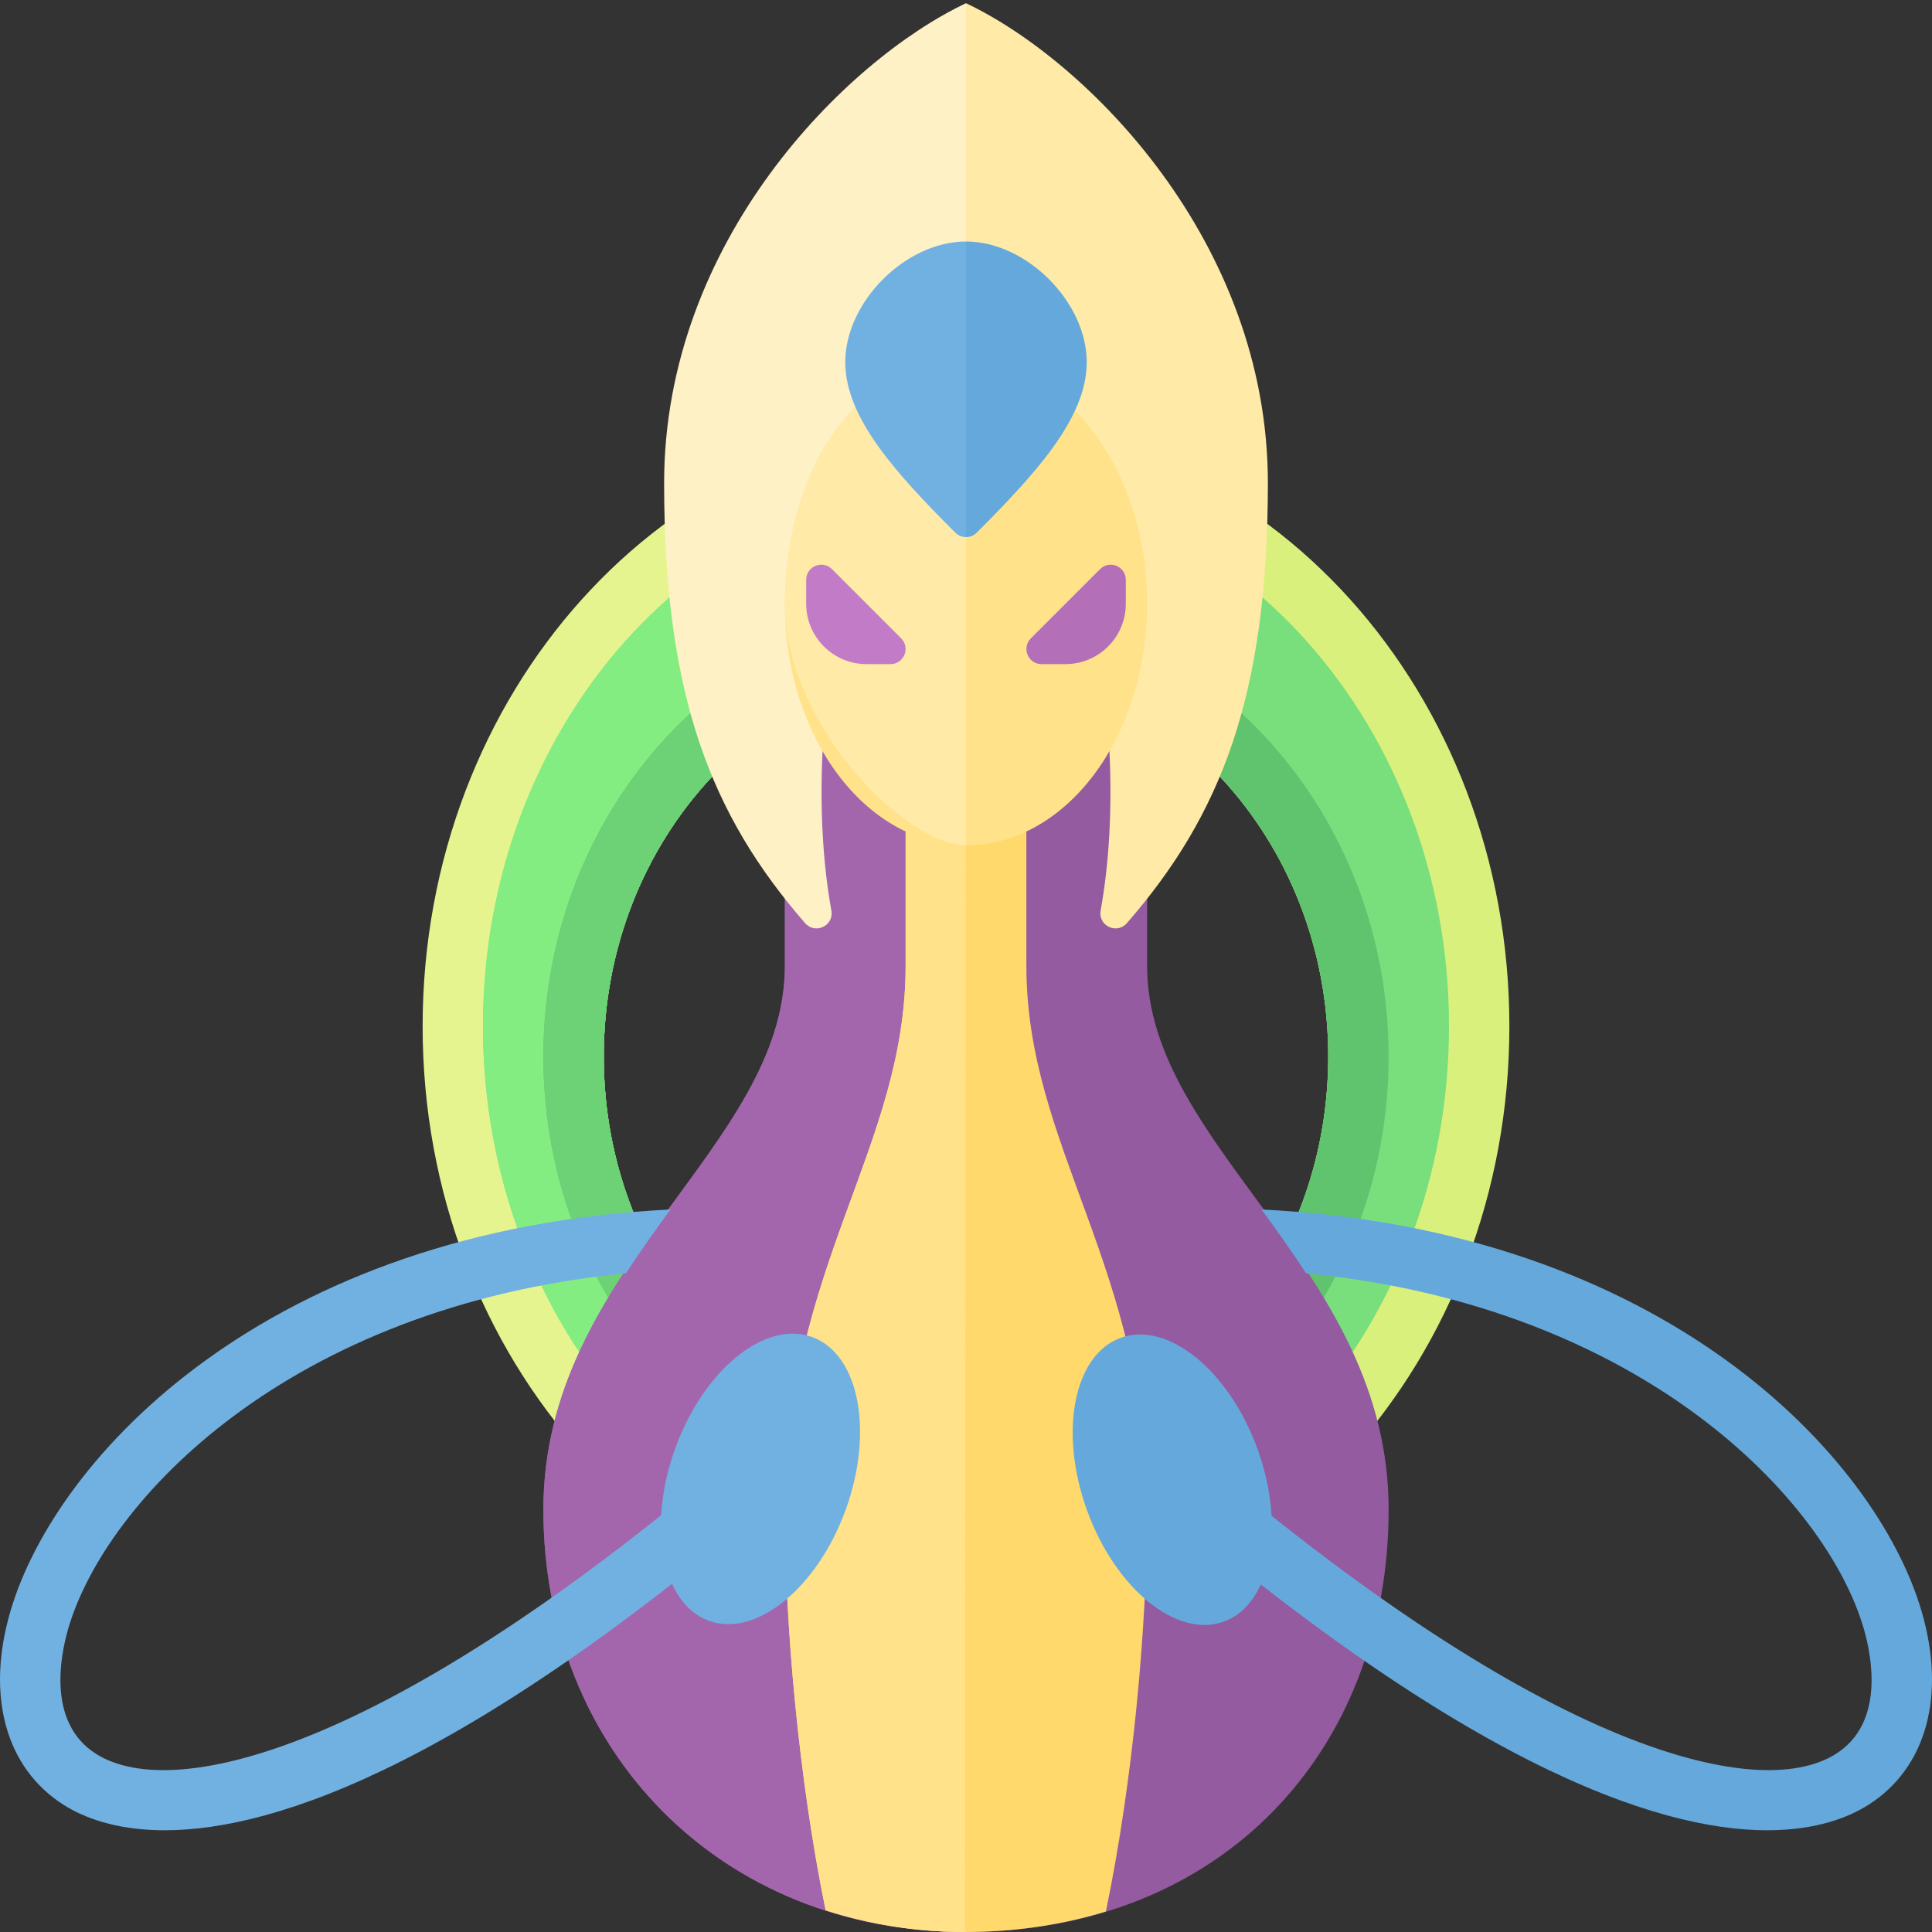 <?xml version="1.0" encoding="utf-8"?>
<!-- Generator: Adobe Illustrator 23.0.6, SVG Export Plug-In . SVG Version: 6.00 Build 0)  -->
<svg version="1.1" xmlns="http://www.w3.org/2000/svg" xmlns:xlink="http://www.w3.org/1999/xlink" x="0px" y="0px" width="32px"
	 height="32px" viewBox="0 0 32 32" enable-background="new 0 0 32 32" xml:space="preserve">
<rect x="0" y="0" width="32" height="32" fill="#333333" stroke="none"/>
<g id="labels">
</g>
<g id="icons">
	<g>
		<path fill="#D9F07D" d="M16,7v4c3.314,0,6,2.91,6,6.5S19.314,24,16,24v3c4.971,0,9-4.477,9-10C25,11.477,20.971,7,16,7z"/>
		<path fill="#E6F490" d="M10,17.5c0-3.59,2.686-6.5,6-6.5V7c-4.971,0-9,4.477-9,10c0,5.523,4.029,10,9,10v-3
			C12.686,24,10,21.09,10,17.5z"/>
		<path fill="#78DF7C" d="M16,8c-4.418,0-8,4.029-8,9c0,4.971,3.582,9,8,9s8-4.029,8-9C24,12.029,20.418,8,16,8z M16,24
			c-3.314,0-6-2.91-6-6.5s2.686-6.5,6-6.5s6,2.91,6,6.5S19.314,24,16,24z"/>
		<path fill="#84ED82" d="M16,8c-4.418,0-8,4.029-8,9c0,4.971,3.582,9,8,9v-2c-3.314,0-6-2.91-6-6.5s2.686-6.5,6-6.5V8z"/>
		<g>
			<path fill="#60C46F" d="M16,10c-3.866,0-7,3.358-7,7.5s3.134,7.5,7,7.5s7-3.358,7-7.5S19.866,10,16,10z M16,24
				c-3.314,0-6-2.91-6-6.5s2.686-6.5,6-6.5s6,2.91,6,6.5S19.314,24,16,24z"/>
			<path fill="#6CD275" d="M16,11v-1c-3.866,0-7,3.358-7,7.5s3.134,7.5,7,7.5v-1c-3.314,0-6-2.91-6-6.5S12.686,11,16,11z"/>
		</g>
		<path fill="#945BA0" d="M13,10c0,1.032,0,4,0,6c0,3-4,5-4,9s2.937,7,6.983,7C20.239,32,23,29,23,25s-4-6-4-9c0-2,0-6,0-6H13z"/>
		<path fill="#A366AD" d="M16,10h-3c0,1.032,0,4,0,6c0,3-4,5-4,9s2.937,7,6.983,7L16,10z"/>
		<path fill="#FFD96C" d="M13,25c0,1.896,0.228,4.461,0.675,6.64c0.715,0.23,1.487,0.36,2.308,0.36c0.84,0,1.62-0.121,2.334-0.34
			C18.771,29.477,19,26.902,19,25c0-4-2-6-2-9c0-2,0-6,0-6h-2c0,1.032,0,4,0,6C15,19,13,21,13,25z"/>
		<path fill="#FFE28A" d="M16,10h-1c0,1.032,0,4,0,6c0,3-2,5-2,9c0,1.896,0.228,4.461,0.675,6.64c0.715,0.23,1.487,0.36,2.308,0.36
			L16,10z"/>
		<path fill="#FEF1C6" d="M16,0.053C14,1,11,4,11,8c0,3.528,0.778,5.5,2.334,7.289c0.168,0.194,0.482,0.044,0.436-0.208
			C13.197,11.924,14.188,7,16,7V0.053z"/>
		<path fill="#FFEAA7" d="M16,0.053C18,1,21,4,21,8c0,3.528-0.778,5.5-2.334,7.289c-0.168,0.194-0.482,0.044-0.436-0.208
			C18.803,11.924,17.812,7,16,7V0.053z"/>
		<ellipse fill="#FFE28A" cx="16" cy="10" rx="3" ry="4"/>
		<path fill="#FFEAA7" d="M16,6c-2,0-3,2-3,4s2,4,3,4V6z"/>
		
			<ellipse transform="matrix(0.342 -0.94 0.94 0.342 -14.739 27.95)" fill="#71B1E1" cx="12.589" cy="24.5" rx="2.5" ry="1.5"/>
		
			<ellipse transform="matrix(0.94 -0.342 0.342 0.94 -7.209 8.117)" fill="#65A9DC" cx="19.411" cy="24.5" rx="1.5" ry="2.5"/>
		<g>
			<path fill="#71B1E1" d="M12.708,23.624c-6.1,5.345-9.806,6.263-11.121,5.423c-0.808-0.515-0.588-1.623-0.456-2.075
				c0.614-2.107,3.639-5.333,9.236-5.882c0.237-0.363,0.487-0.714,0.738-1.057c-6.663,0.327-10.184,4.088-10.934,6.66
				c-0.406,1.393-0.078,2.588,0.878,3.198c0.323,0.206,0.859,0.424,1.679,0.424c1.844,0,5.123-1.104,10.639-5.938L12.708,23.624z"/>
		</g>
		<g>
			<path fill="#65A9DC" d="M19.292,23.624c6.1,5.345,9.806,6.263,11.121,5.423c0.808-0.515,0.588-1.623,0.456-2.075
				c-0.614-2.107-3.639-5.333-9.236-5.882c-0.237-0.363-0.487-0.714-0.738-1.057c6.663,0.327,10.184,4.088,10.934,6.66
				c0.406,1.393,0.078,2.588-0.878,3.198c-0.323,0.206-0.859,0.424-1.679,0.424c-1.844,0-5.123-1.104-10.639-5.938L19.292,23.624z"
				/>
		</g>
		<path fill="#C27BC6" d="M13.353,9.604V10c0,0.552,0.448,1,1,1h0.396c0.223,0,0.334-0.269,0.177-0.427L13.78,9.427
			C13.622,9.269,13.353,9.381,13.353,9.604z"/>
		<path fill="#B370B9" d="M18.647,9.604V10c0,0.552-0.448,1-1,1h-0.396c-0.223,0-0.334-0.269-0.177-0.427l1.146-1.146
			C18.378,9.269,18.647,9.381,18.647,9.604z"/>
		<g>
			<path fill="#71B1E1" d="M14,6c0,0.941,0.885,1.881,1.822,2.822C15.871,8.871,15.936,8.896,16,8.896V4C15,4,14,5,14,6z"/>
			<path fill="#65A9DC" d="M16,4v4.896c0.064,0,0.129-0.025,0.178-0.074C17.115,7.881,18,6.941,18,6C18,5,17,4,16,4z"/>
		</g>
	</g>
</g>
</svg>
